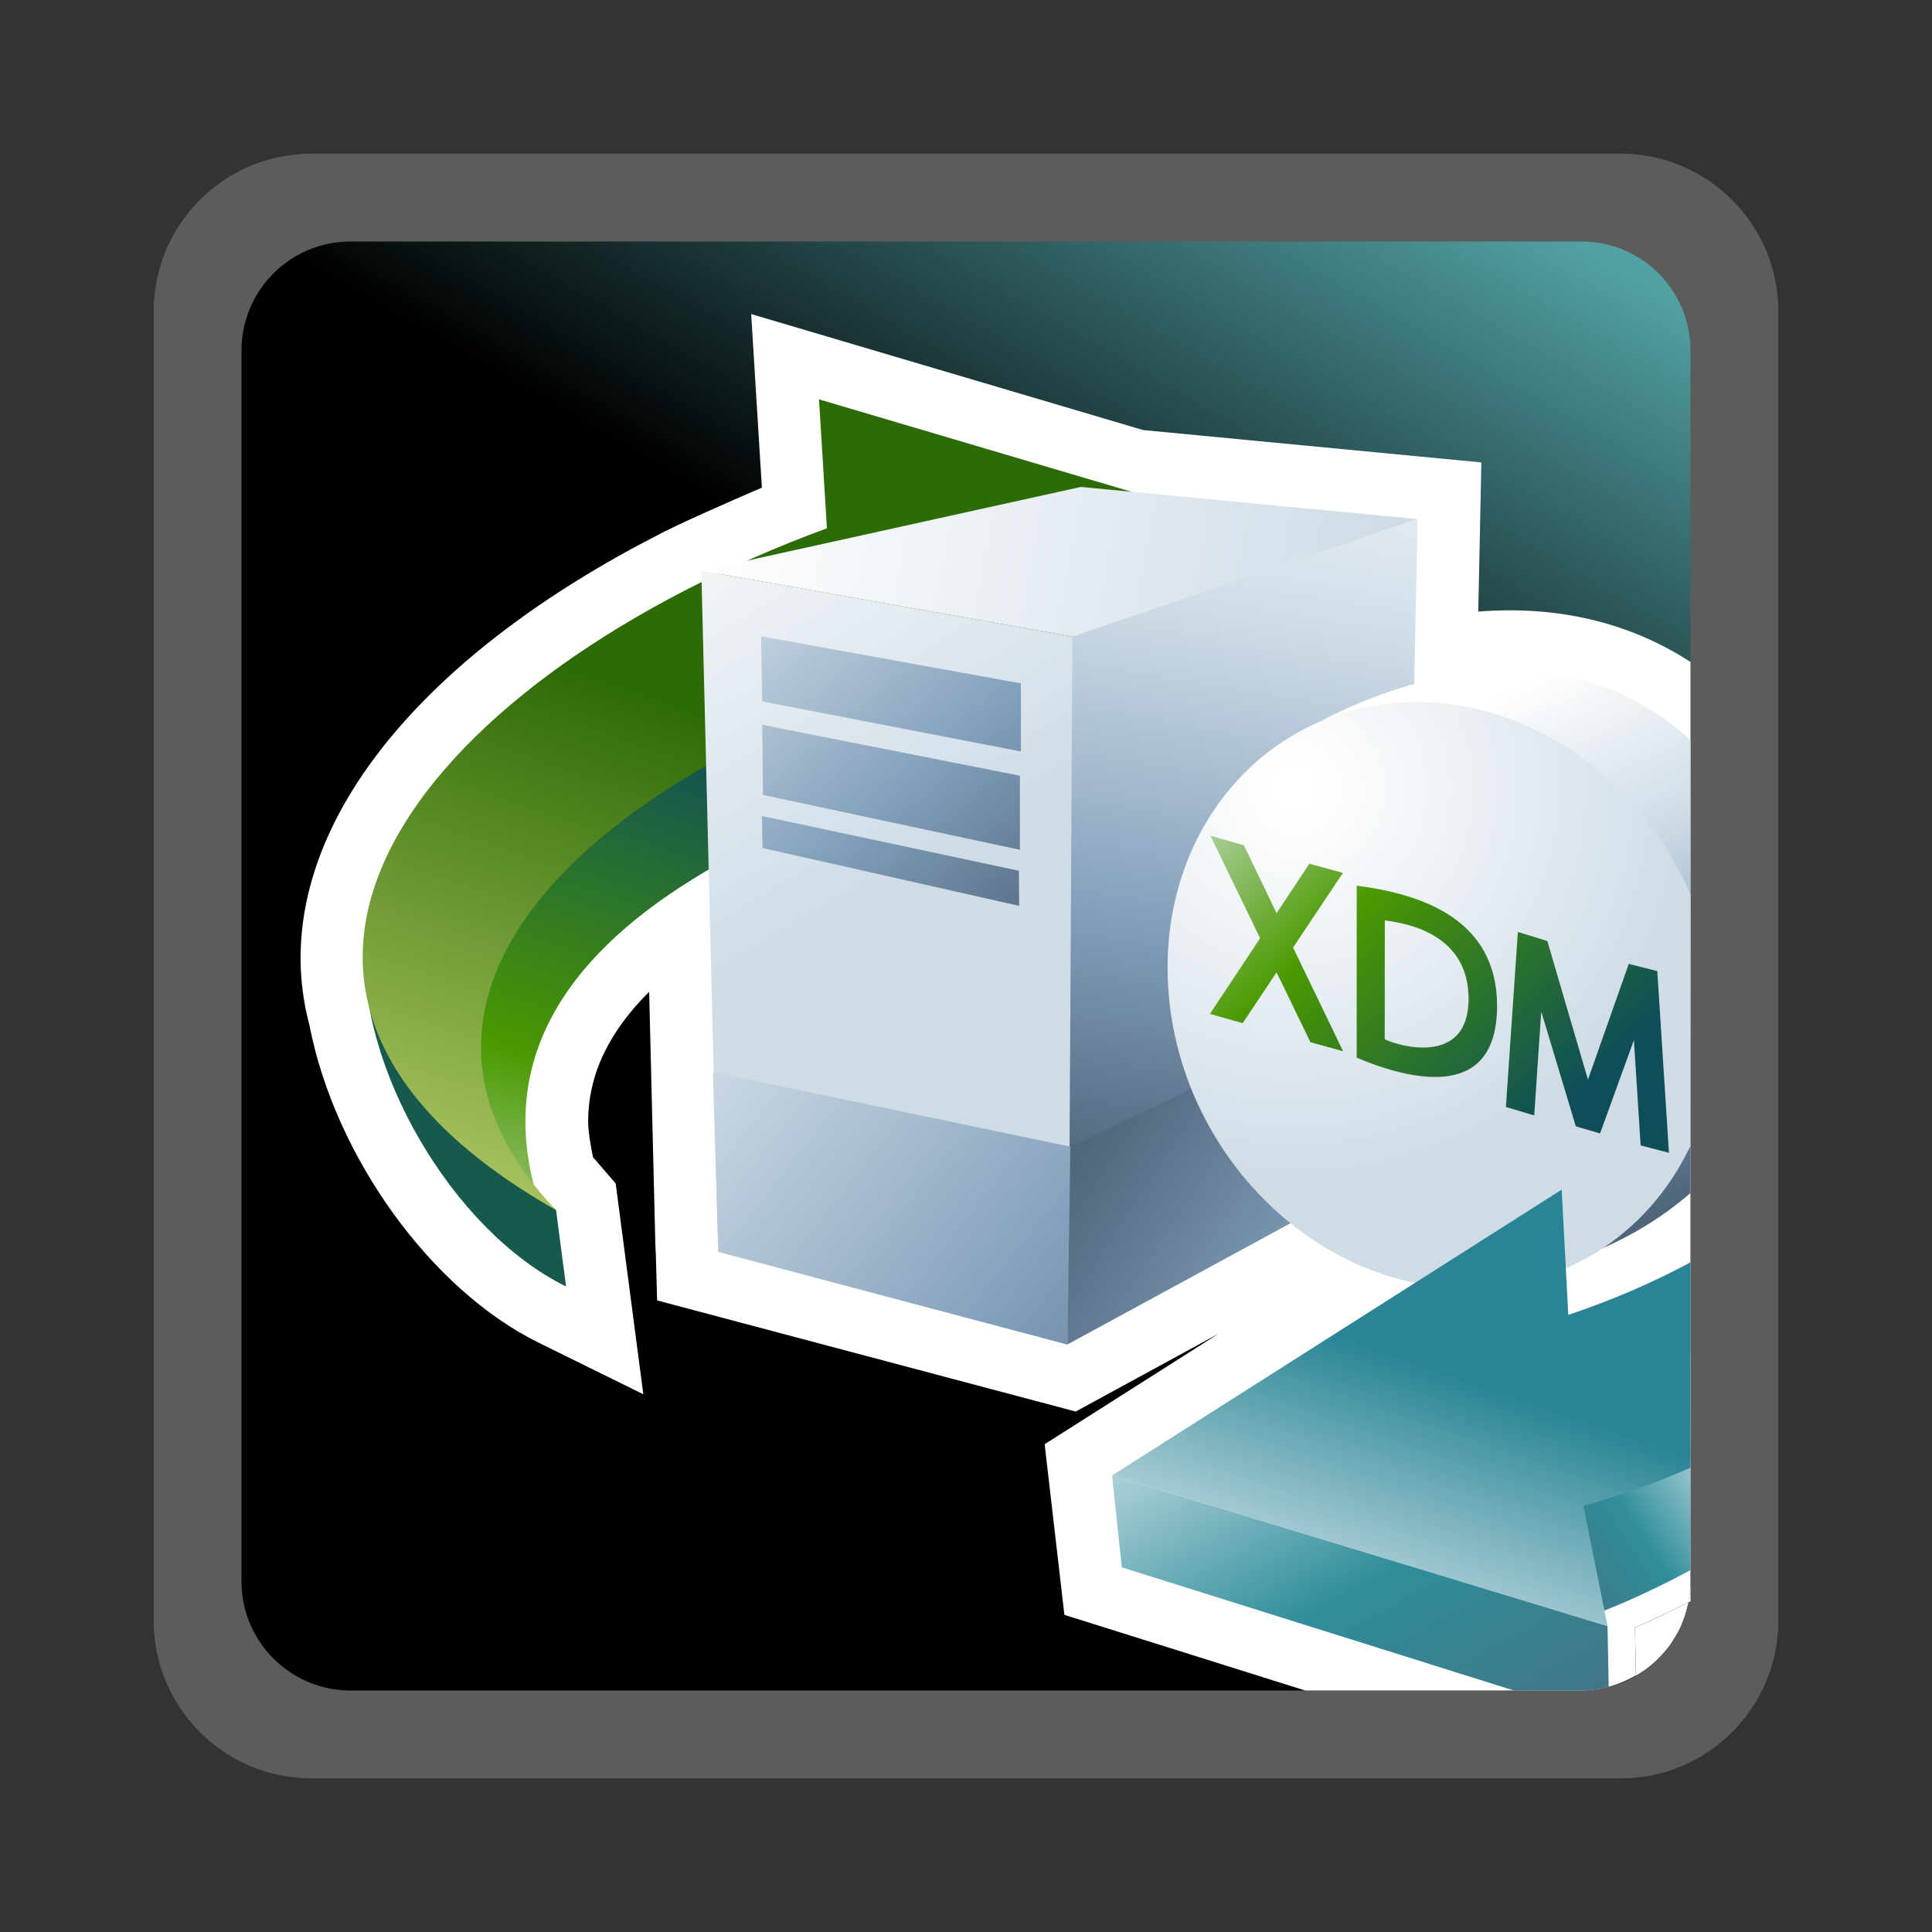 <?xml version="1.0" encoding="UTF-8"?>
<svg xmlns="http://www.w3.org/2000/svg" xmlns:xlink="http://www.w3.org/1999/xlink" contentScriptType="text/ecmascript" width="88" baseProfile="tiny" zoomAndPan="magnify" contentStyleType="text/css" viewBox="-1 -1 88 88" height="88" preserveAspectRatio="xMidYMid meet" version="1.1">
    <rect x="-1" y="-1" width="88" height="88" fill="#333333" stroke="none"/>
    <rect x="-1" width="88" fill="none" y="-1" height="88"/>
    <g>
        <path fill="#ffffff" d="M 13.178 6.0 C 9.22 6.0 5.999 9.221 5.999 13.18 L 5.999 72.823 C 5.999 76.78 9.22 80.002 13.178 80.002 L 72.822 80.002 C 76.78 80.002 80.0 76.78 80.0 72.823 L 80.0 13.18 C 80.0 9.221 76.78 6.0 72.822 6.0 L 13.178 6.0 z " fill-opacity="0.2" stroke-opacity="0.2"/>
        <linearGradient x1="-673.395" gradientTransform="matrix(1 0 0 1 694.764 -1845.709)" y1="1926.174" x2="-630.133" gradientUnits="userSpaceOnUse" y2="1851.242" xlink:type="simple" xlink:actuate="onLoad" id="XMLID_20_" xlink:show="other">
            <stop stop-color="#000000" offset="0"/>
            <stop stop-color="#000000" offset="0.646"/>
            <stop stop-color="#52a2a5" offset="0.994"/>
            <stop stop-color="#52a2a5" offset="1"/>
        </linearGradient>
        <path fill="url(#XMLID_20_)" d="M 71.037 10.0 L 14.965 10.0 C 12.225 10.0 10.0 12.221 10.0 14.966 L 10.0 71.035 C 10.0 73.775 12.225 76.0 14.965 76.0 L 71.035 76.0 C 73.776 76.0 75.998 73.775 75.998 71.035 L 75.998 14.966 C 75.999 12.221 73.776 10.0 71.037 10.0 z "/>
        <g>
            <path fill="none" d="M 46.58 64.781 C 46.58 64.781 51.047 61.943 54.506 59.744 C 51.645 61.304 47.995 63.292 47.995 63.292 L 28.929 58.23 L 28.87 56.135 L 28.849 55.693 C 28.849 55.693 28.664 48.154 28.566 44.173 C 26.719 46.012 25.789 47.959 25.789 50.077 C 25.789 50.536 25.886 51.102 26.008 51.706 C 26.306 52.052 27.042 52.903 27.042 52.903 L 28.3 62.505 L 23.524 60.153 C 18.623 57.735 14.253 51.672 13.095 45.704 C 12.828 44.703 12.689 43.674 12.689 42.641 C 12.689 35.712 18.619 28.685 28.926 23.38 C 29.738 22.938 32.171 21.862 33.697 21.208 C 33.6 19.639 33.211 13.302 33.211 13.302 C 33.211 13.302 50.786 18.502 51.064 18.585 C 51.368 18.614 66.468 20.059 66.468 20.059 C 66.468 20.059 66.369 24.852 66.328 26.853 C 69.882 26.572 73.182 27.322 75.995 29.148 L 75.995 14.964 C 75.996 12.219 73.772 9.998 71.034 9.998 L 14.964 9.998 C 12.224 9.998 9.999 12.219 9.999 14.964 L 9.999 71.033 C 9.999 73.773 12.224 75.998 14.964 75.998 L 58.45 75.998 L 47.48 72.553 L 46.58 64.781 z "/>
            <path fill="#ffffff" d="M 75.994 71.932 C 75.965 71.95 75.935 71.961 75.907 71.977 C 75.959 71.71 75.986 71.436 75.994 71.157 L 75.994 71.932 z "/>
            <path fill="#ffffff" d="M 75.196 73.725 C 75.168 73.77 75.142 73.815 75.112 73.858 C 75.143 73.813 75.168 73.77 75.196 73.725 z "/>
            <path fill="#ffffff" d="M 75.624 72.915 C 75.614 72.937 75.607 72.963 75.598 72.984 C 75.607 72.963 75.614 72.938 75.624 72.915 z "/>
            <path fill="#ffffff" d="M 74.607 74.467 C 74.562 74.514 74.517 74.561 74.47 74.606 C 74.52 74.561 74.563 74.515 74.607 74.467 z "/>
            <path fill="#ffffff" d="M 73.876 75.097 C 73.819 75.137 73.762 75.173 73.703 75.21 C 73.762 75.173 73.819 75.137 73.876 75.097 z "/>
            <path fill="#ffffff" d="M 75.898 72.017 C 75.894 72.039 75.886 72.06 75.882 72.082 C 75.889 72.06 75.895 72.039 75.898 72.017 z "/>
            <path fill="#ffffff" d="M 73.514 75.313 C 73.493 74.172 73.473 73.198 73.471 73.129 C 74.065 72.875 74.907 72.488 75.904 71.981 C 75.964 71.674 76.0 71.36 76.0 71.037 L 76.0 29.152 C 73.187 27.326 69.888 26.575 66.333 26.857 C 66.374 24.856 66.474 20.063 66.474 20.063 C 66.474 20.063 51.371 18.618 51.07 18.589 C 50.791 18.506 33.216 13.306 33.216 13.306 C 33.216 13.306 33.606 19.642 33.702 21.212 C 32.176 21.866 29.742 22.942 28.931 23.384 C 18.622 28.688 12.691 35.715 12.691 42.644 C 12.691 43.676 12.83 44.705 13.097 45.706 C 14.255 51.674 18.625 57.738 23.526 60.154 L 28.302 62.507 L 27.044 52.906 C 27.044 52.906 26.308 52.052 26.01 51.708 C 25.888 51.105 25.791 50.538 25.791 50.079 C 25.791 47.961 26.721 46.014 28.568 44.175 C 28.666 48.154 28.851 55.696 28.851 55.696 L 28.872 56.137 L 28.931 58.233 L 47.997 63.294 C 47.997 63.294 51.644 61.306 54.508 59.746 C 51.049 61.944 46.582 64.782 46.582 64.782 L 47.482 72.555 L 58.451 76.0 L 71.035 76.0 C 71.941 76.0 72.781 75.738 73.514 75.313 z "/>
            <path fill="#ffffff" d="M 75.994 71.932 L 75.994 71.157 C 75.986 71.436 75.959 71.712 75.907 71.977 C 75.938 71.961 75.965 71.949 75.994 71.932 z "/>
            <path fill="#ffffff" d="M 75.909 71.977 C 75.907 71.979 75.905 71.979 75.902 71.981 C 75.9 71.994 75.901 72.005 75.898 72.017 C 75.901 72.003 75.906 71.99 75.909 71.977 z "/>
            <path fill="#ffffff" d="M 75.883 72.082 C 75.821 72.37 75.735 72.648 75.624 72.915 C 75.732 72.648 75.82 72.37 75.883 72.082 z "/>
            <path fill="#ffffff" d="M 75.598 72.984 C 75.489 73.245 75.35 73.49 75.198 73.723 C 75.35 73.49 75.486 73.245 75.598 72.984 z "/>
            <path fill="#ffffff" d="M 74.473 74.605 C 74.286 74.783 74.088 74.949 73.876 75.095 C 74.088 74.949 74.286 74.783 74.473 74.605 z "/>
            <path fill="#ffffff" d="M 73.514 75.333 C 73.579 75.295 73.641 75.25 73.703 75.21 C 73.642 75.248 73.575 75.275 73.514 75.313 C 73.514 75.318 73.514 75.326 73.514 75.333 z "/>
            <path fill="#ffffff" d="M 75.112 73.855 C 74.963 74.074 74.792 74.275 74.607 74.465 C 74.792 74.275 74.963 74.074 75.112 73.855 z "/>
            <path fill="#ffffff" d="M 73.514 75.313 C 73.577 75.278 73.643 75.25 73.703 75.21 C 73.762 75.173 73.819 75.137 73.876 75.097 C 74.088 74.95 74.286 74.784 74.473 74.606 C 74.52 74.561 74.565 74.514 74.61 74.467 C 74.794 74.278 74.964 74.074 75.114 73.858 C 75.143 73.815 75.171 73.77 75.198 73.725 C 75.35 73.491 75.489 73.246 75.598 72.987 C 75.608 72.965 75.616 72.94 75.624 72.917 C 75.732 72.649 75.821 72.372 75.883 72.084 C 75.889 72.062 75.895 72.041 75.901 72.019 C 75.903 72.007 75.902 71.996 75.904 71.982 C 74.907 72.492 74.065 72.878 73.471 73.131 C 73.473 73.197 73.491 74.172 73.514 75.313 z "/>
        </g>
        <g>
            <linearGradient x1="-2246.033" gradientTransform="matrix(1.136 0 0 1.136 2574.403 -3495.541)" y1="3131.841" x2="-2236.819" gradientUnits="userSpaceOnUse" y2="3104.486" xlink:type="simple" xlink:actuate="onLoad" id="XMLID_21_" xlink:show="other">
                <stop stop-color="#e6eef4" offset="0"/>
                <stop stop-color="#4a9900" offset="0.44"/>
                <stop stop-color="#0e4e58" offset="0.94"/>
                <stop stop-color="#0e4e58" offset="1"/>
            </linearGradient>
            <path fill="url(#XMLID_21_)" d="M 23.918 54.81 C 19.274 43.205 32.162 37.698 38.922 35.064 C 38.074 33.008 38.361 32.731 37.511 30.673 C 22.419 36.552 16.839 45.15 23.918 54.81 "/>
            <polygon fill="#3366cc" points="58.148,23.648 57.571,27.486 38.363,40.877 37.766,36.534   "/>
            <path fill="#17594c" d="M 24.328 54.12 C 24.328 54.12 15.242 45.844 15.623 41.99 C 15.296 47.579 19.57 55.028 24.784 57.599 L 24.328 54.12 z "/>
            <linearGradient x1="-2243.339" gradientTransform="matrix(1.136 0 0 1.136 2574.403 -3495.541)" y1="3134.653" x2="-2233.742" gradientUnits="userSpaceOnUse" y2="3106.584" xlink:type="simple" xlink:actuate="onLoad" id="XMLID_22_" xlink:show="other">
                <stop stop-color="#dce882" offset="0"/>
                <stop stop-color="#2d6b06" offset="1"/>
            </linearGradient>
            <path fill="url(#XMLID_22_)" d="M 24.328 54.12 C 6.288 43.881 18.75 29.645 36.665 23.063 L 36.305 17.19 L 58.133 23.647 L 37.656 36.67 L 37.35 30.965 C 23.661 36.306 16.083 45.512 24.328 54.12 z "/>
            <linearGradient x1="-2242.467" gradientTransform="matrix(1.136 0 0 1.136 2574.403 -3495.541)" y1="3092.375" x2="-2231.069" gradientUnits="userSpaceOnUse" y2="3111.568" xlink:type="simple" xlink:actuate="onLoad" id="XMLID_23_" xlink:show="other">
                <stop stop-color="#ffffff" offset="0"/>
                <stop stop-color="#ffffff" offset="0.05"/>
                <stop stop-color="#cfdce6" offset="1"/>
            </linearGradient>
            <polygon fill="url(#XMLID_23_)" points="31.698,55.626 30.945,24.996 47.967,28.014 47.674,59.715   "/>
            <linearGradient x1="-2243.239" gradientTransform="matrix(1.136 0 0 1.136 2574.403 -3495.541)" y1="3093.324" x2="-2211.418" gradientUnits="userSpaceOnUse" y2="3099.246" xlink:type="simple" xlink:actuate="onLoad" id="XMLID_24_" xlink:show="other">
                <stop stop-color="#ffffff" offset="0"/>
                <stop stop-color="#ffffff" offset="0.15"/>
                <stop stop-color="#cfdce6" offset="1"/>
            </linearGradient>
            <polygon fill="url(#XMLID_24_)" points="63.569,22.645 48.234,21.179 30.945,24.996 47.967,28.014   "/>
            <linearGradient x1="-2212.961" gradientTransform="matrix(1.136 0 0 1.136 2574.403 -3495.541)" y1="3089.027" x2="-2218.893" gradientUnits="userSpaceOnUse" y2="3124.302" xlink:type="simple" xlink:actuate="onLoad" id="XMLID_25_" xlink:show="other">
                <stop stop-color="#ffffff" offset="0"/>
                <stop stop-color="#cfdce6" offset="0.35"/>
                <stop stop-color="#83a0bb" offset="0.7"/>
                <stop stop-color="#4e657a" offset="1"/>
            </linearGradient>
            <polygon fill="url(#XMLID_25_)" points="47.67,59.705 62.979,51.372 63.569,22.645 47.848,27.996   "/>
            <linearGradient x1="-2243.784" gradientTransform="matrix(1.136 0 0 1.136 2574.403 -3495.541)" y1="3091.12" x2="-2224.23" gradientUnits="userSpaceOnUse" y2="3113.957" xlink:type="simple" xlink:actuate="onLoad" id="XMLID_26_" xlink:show="other">
                <stop stop-color="#ffffff" offset="0"/>
                <stop stop-color="#cfdce6" offset="0.35"/>
                <stop stop-color="#83a0bb" offset="0.7"/>
                <stop stop-color="#4e657a" offset="1"/>
            </linearGradient>
            <polygon fill="url(#XMLID_26_)" points="45.455,34.333 45.455,37.706 33.754,35.209 33.718,32.013   "/>
            <linearGradient x1="-2245.265" gradientTransform="matrix(1.136 0 0 1.136 2574.403 -3495.541)" y1="3092.394" x2="-2225.715" gradientUnits="userSpaceOnUse" y2="3115.227" xlink:type="simple" xlink:actuate="onLoad" id="XMLID_27_" xlink:show="other">
                <stop stop-color="#ffffff" offset="0"/>
                <stop stop-color="#cfdce6" offset="0.35"/>
                <stop stop-color="#83a0bb" offset="0.7"/>
                <stop stop-color="#4e657a" offset="1"/>
            </linearGradient>
            <polygon fill="url(#XMLID_27_)" points="45.406,38.661 45.424,40.261 33.734,37.626 33.7,36.167   "/>
            <linearGradient x1="-2241.94" gradientTransform="matrix(1.136 0 0 1.136 2574.403 -3495.541)" y1="3089.544" x2="-2222.388" gradientUnits="userSpaceOnUse" y2="3112.378" xlink:type="simple" xlink:actuate="onLoad" id="XMLID_28_" xlink:show="other">
                <stop stop-color="#ffffff" offset="0"/>
                <stop stop-color="#cfdce6" offset="0.35"/>
                <stop stop-color="#83a0bb" offset="0.7"/>
                <stop stop-color="#4e657a" offset="1"/>
            </linearGradient>
            <polygon fill="url(#XMLID_28_)" points="33.718,30.947 33.668,27.982 45.5,30.126 45.5,33.228   "/>
            <linearGradient x1="-2250.599" gradientTransform="matrix(1.136 0 0 1.136 2574.403 -3495.541)" y1="3107.068" x2="-2215.006" gradientUnits="userSpaceOnUse" y2="3135.474" xlink:type="simple" xlink:actuate="onLoad" id="XMLID_29_" xlink:show="other">
                <stop stop-color="#ffffff" offset="0"/>
                <stop stop-color="#cfdce6" offset="0.35"/>
                <stop stop-color="#83a0bb" offset="0.7"/>
                <stop stop-color="#4e657a" offset="1"/>
            </linearGradient>
            <polygon fill="url(#XMLID_29_)" points="47.788,51.238 47.629,60.248 31.716,56.023 31.471,47.832   "/>
            <linearGradient x1="-2190.533" gradientTransform="matrix(1.136 0 0 1.136 2574.403 -3495.541)" y1="3138.76" x2="-2221.588" gradientUnits="userSpaceOnUse" y2="3118.47" xlink:type="simple" xlink:actuate="onLoad" id="XMLID_30_" xlink:show="other">
                <stop stop-color="#ffffff" offset="0"/>
                <stop stop-color="#cfdce6" offset="0.35"/>
                <stop stop-color="#83a0bb" offset="0.7"/>
                <stop stop-color="#4e657a" offset="1"/>
            </linearGradient>
            <polygon fill="url(#XMLID_30_)" points="63.357,43.785 63.17,51.787 47.621,60.238 47.754,51.238   "/>
            <linearGradient x1="-628.227" gradientTransform="matrix(1 0 0 1 694.764 -1845.709)" y1="1876.641" x2="-617.605" gradientUnits="userSpaceOnUse" y2="1898.663" xlink:type="simple" xlink:actuate="onLoad" id="XMLID_31_" xlink:show="other">
                <stop stop-color="#ffffff" offset="0"/>
                <stop stop-color="#cfdce6" offset="0.35"/>
                <stop stop-color="#83a0bb" offset="0.7"/>
                <stop stop-color="#4e657a" offset="1"/>
            </linearGradient>
            <path fill="url(#XMLID_31_)" d="M 58.549 32.205 L 71.573 56.035 C 73.302 55.328 74.769 54.408 75.994 53.343 L 75.994 32.706 C 68.902 26.24 59.547 31.584 58.549 32.205 z "/>
            <radialGradient gradientTransform="matrix(0.892 0 0 0.892 597.571 -1687.243)" gradientUnits="userSpaceOnUse" xlink:type="simple" r="20.225" xlink:actuate="onLoad" cx="-604.896" id="XMLID_32_" cy="1930.669" xlink:show="other">
                <stop stop-color="#ffffff" offset="0"/>
                <stop stop-color="#ffffff" offset="0.05"/>
                <stop stop-color="#cfdce6" offset="1"/>
            </radialGradient>
            <path fill="url(#XMLID_32_)" d="M 64.04 30.984 C 57.133 30.687 51.834 36.419 52.199 43.783 C 52.562 51.15 58.458 57.375 65.366 57.671 C 70.101 57.875 74.079 55.246 75.995 51.197 L 75.995 39.721 C 73.874 34.809 69.246 31.211 64.04 30.984 z "/>
            <linearGradient x1="-2219.24" gradientTransform="matrix(1.136 0 0 1.136 2574.403 -3495.541)" y1="3104.958" x2="-2203.404" gradientUnits="userSpaceOnUse" y2="3121.472" xlink:type="simple" xlink:actuate="onLoad" id="XMLID_33_" xlink:show="other">
                <stop stop-color="#e6eef4" offset="0"/>
                <stop stop-color="#4a9900" offset="0.44"/>
                <stop stop-color="#0e4e58" offset="0.94"/>
                <stop stop-color="#0e4e58" offset="1"/>
            </linearGradient>
            <path fill="url(#XMLID_33_)" d="M 60.797 39.341 C 63.788 39.727 67.193 40.881 67.19 44.824 C 67.184 49.048 63.485 48.305 60.795 47.177 L 60.797 39.341 z M 62.072 46.336 C 62.687 46.649 65.89 47.58 65.892 44.496 C 65.896 41.583 63.163 41.058 62.076 40.925 L 62.072 46.336 z "/>
            <linearGradient x1="-2221.068" gradientTransform="matrix(1.136 0 0 1.136 2574.403 -3495.541)" y1="3106.709" x2="-2205.234" gradientUnits="userSpaceOnUse" y2="3123.221" xlink:type="simple" xlink:actuate="onLoad" id="XMLID_34_" xlink:show="other">
                <stop stop-color="#e6eef4" offset="0"/>
                <stop stop-color="#4a9900" offset="0.44"/>
                <stop stop-color="#0e4e58" offset="0.94"/>
                <stop stop-color="#0e4e58" offset="1"/>
            </linearGradient>
            <polygon fill="url(#XMLID_34_)" points="60.178,46.885 57.898,42.158 60.168,38.759 58.639,38.341 57.146,40.595 55.66,37.505     54.131,37.061 56.395,41.734 54.11,45.182 55.602,45.604 57.146,43.289 58.689,46.471   "/>
            <linearGradient x1="-2216.609" gradientTransform="matrix(1.136 0 0 1.136 2574.403 -3495.541)" y1="3102.436" x2="-2200.778" gradientUnits="userSpaceOnUse" y2="3118.946" xlink:type="simple" xlink:actuate="onLoad" id="XMLID_35_" xlink:show="other">
                <stop stop-color="#e6eef4" offset="0"/>
                <stop stop-color="#4a9900" offset="0.44"/>
                <stop stop-color="#0e4e58" offset="0.94"/>
                <stop stop-color="#0e4e58" offset="1"/>
            </linearGradient>
            <polygon fill="url(#XMLID_35_)" points="73.729,51.171 75.018,51.509 74.487,43.232 73.188,42.904 71.329,48.175 69.479,41.862     68.137,41.449 67.592,49.421 68.881,49.808 69.202,45.08 70.777,50.304 71.881,50.626 73.422,46.374   "/>
            <linearGradient x1="-616.535" gradientTransform="matrix(1 0 0 1 694.764 -1845.709)" y1="1909.802" x2="-628.68" gradientUnits="userSpaceOnUse" y2="1918.075" xlink:type="simple" xlink:actuate="onLoad" id="XMLID_36_" xlink:show="other">
                <stop stop-color="#e6eef4" offset="0"/>
                <stop stop-color="#2f8e9a" offset="0.44"/>
                <stop stop-color="#4e657a" offset="0.94"/>
                <stop stop-color="#4e657a" offset="1"/>
            </linearGradient>
            <path fill="url(#XMLID_36_)" d="M 70.939 66.956 L 71.968 72.393 C 72.111 72.354 73.73 71.731 75.992 70.524 L 75.992 60.709 L 70.939 66.956 z "/>
            <linearGradient x1="-634.602" gradientTransform="matrix(1 0 0 1 694.764 -1845.709)" y1="1919.448" x2="-630.334" gradientUnits="userSpaceOnUse" y2="1907.092" xlink:type="simple" xlink:actuate="onLoad" id="XMLID_37_" xlink:show="other">
                <stop stop-color="#d6e6ec" offset="0"/>
                <stop stop-color="#298595" offset="1"/>
            </linearGradient>
            <path fill="url(#XMLID_37_)" d="M 70.434 58.89 L 70.133 53.186 L 49.653 66.206 L 72.222 73.068 L 71.123 67.587 C 72.815 67.119 74.445 66.533 75.994 65.856 L 75.994 56.499 C 74.305 57.41 72.444 58.216 70.434 58.89 z "/>
            <g>
                <path fill="none" d="M 71.037 10.0 L 14.965 10.0 C 12.225 10.0 10.0 12.221 10.0 14.966 L 10.0 71.035 C 10.0 73.775 12.225 76.0 14.965 76.0 L 67.955 76.0 L 50.1 70.391 L 49.654 66.205 L 72.225 73.068 L 72.279 75.837 C 74.419 75.283 76.002 73.345 76.002 71.033 L 76.002 14.965 C 75.999 12.221 73.776 10.0 71.037 10.0 z "/>
                <linearGradient x1="-2217.663" gradientTransform="matrix(1.136 0 0 1.136 2574.403 -3495.541)" y1="3128.175" x2="-2203.619" gradientUnits="userSpaceOnUse" y2="3153.414" xlink:type="simple" xlink:actuate="onLoad" id="XMLID_38_" xlink:show="other">
                    <stop stop-color="#e6eef4" offset="0"/>
                    <stop stop-color="#2f8e9a" offset="0.44"/>
                    <stop stop-color="#4e657a" offset="0.94"/>
                    <stop stop-color="#4e657a" offset="1"/>
                </linearGradient>
                <path fill="url(#XMLID_38_)" d="M 49.652 66.205 L 50.097 70.391 L 67.954 76.0 L 71.034 76.0 C 71.463 76.0 71.877 75.939 72.275 75.837 L 72.22 73.068 L 49.652 66.205 z "/>
            </g>
        </g>
    </g>
</svg>
